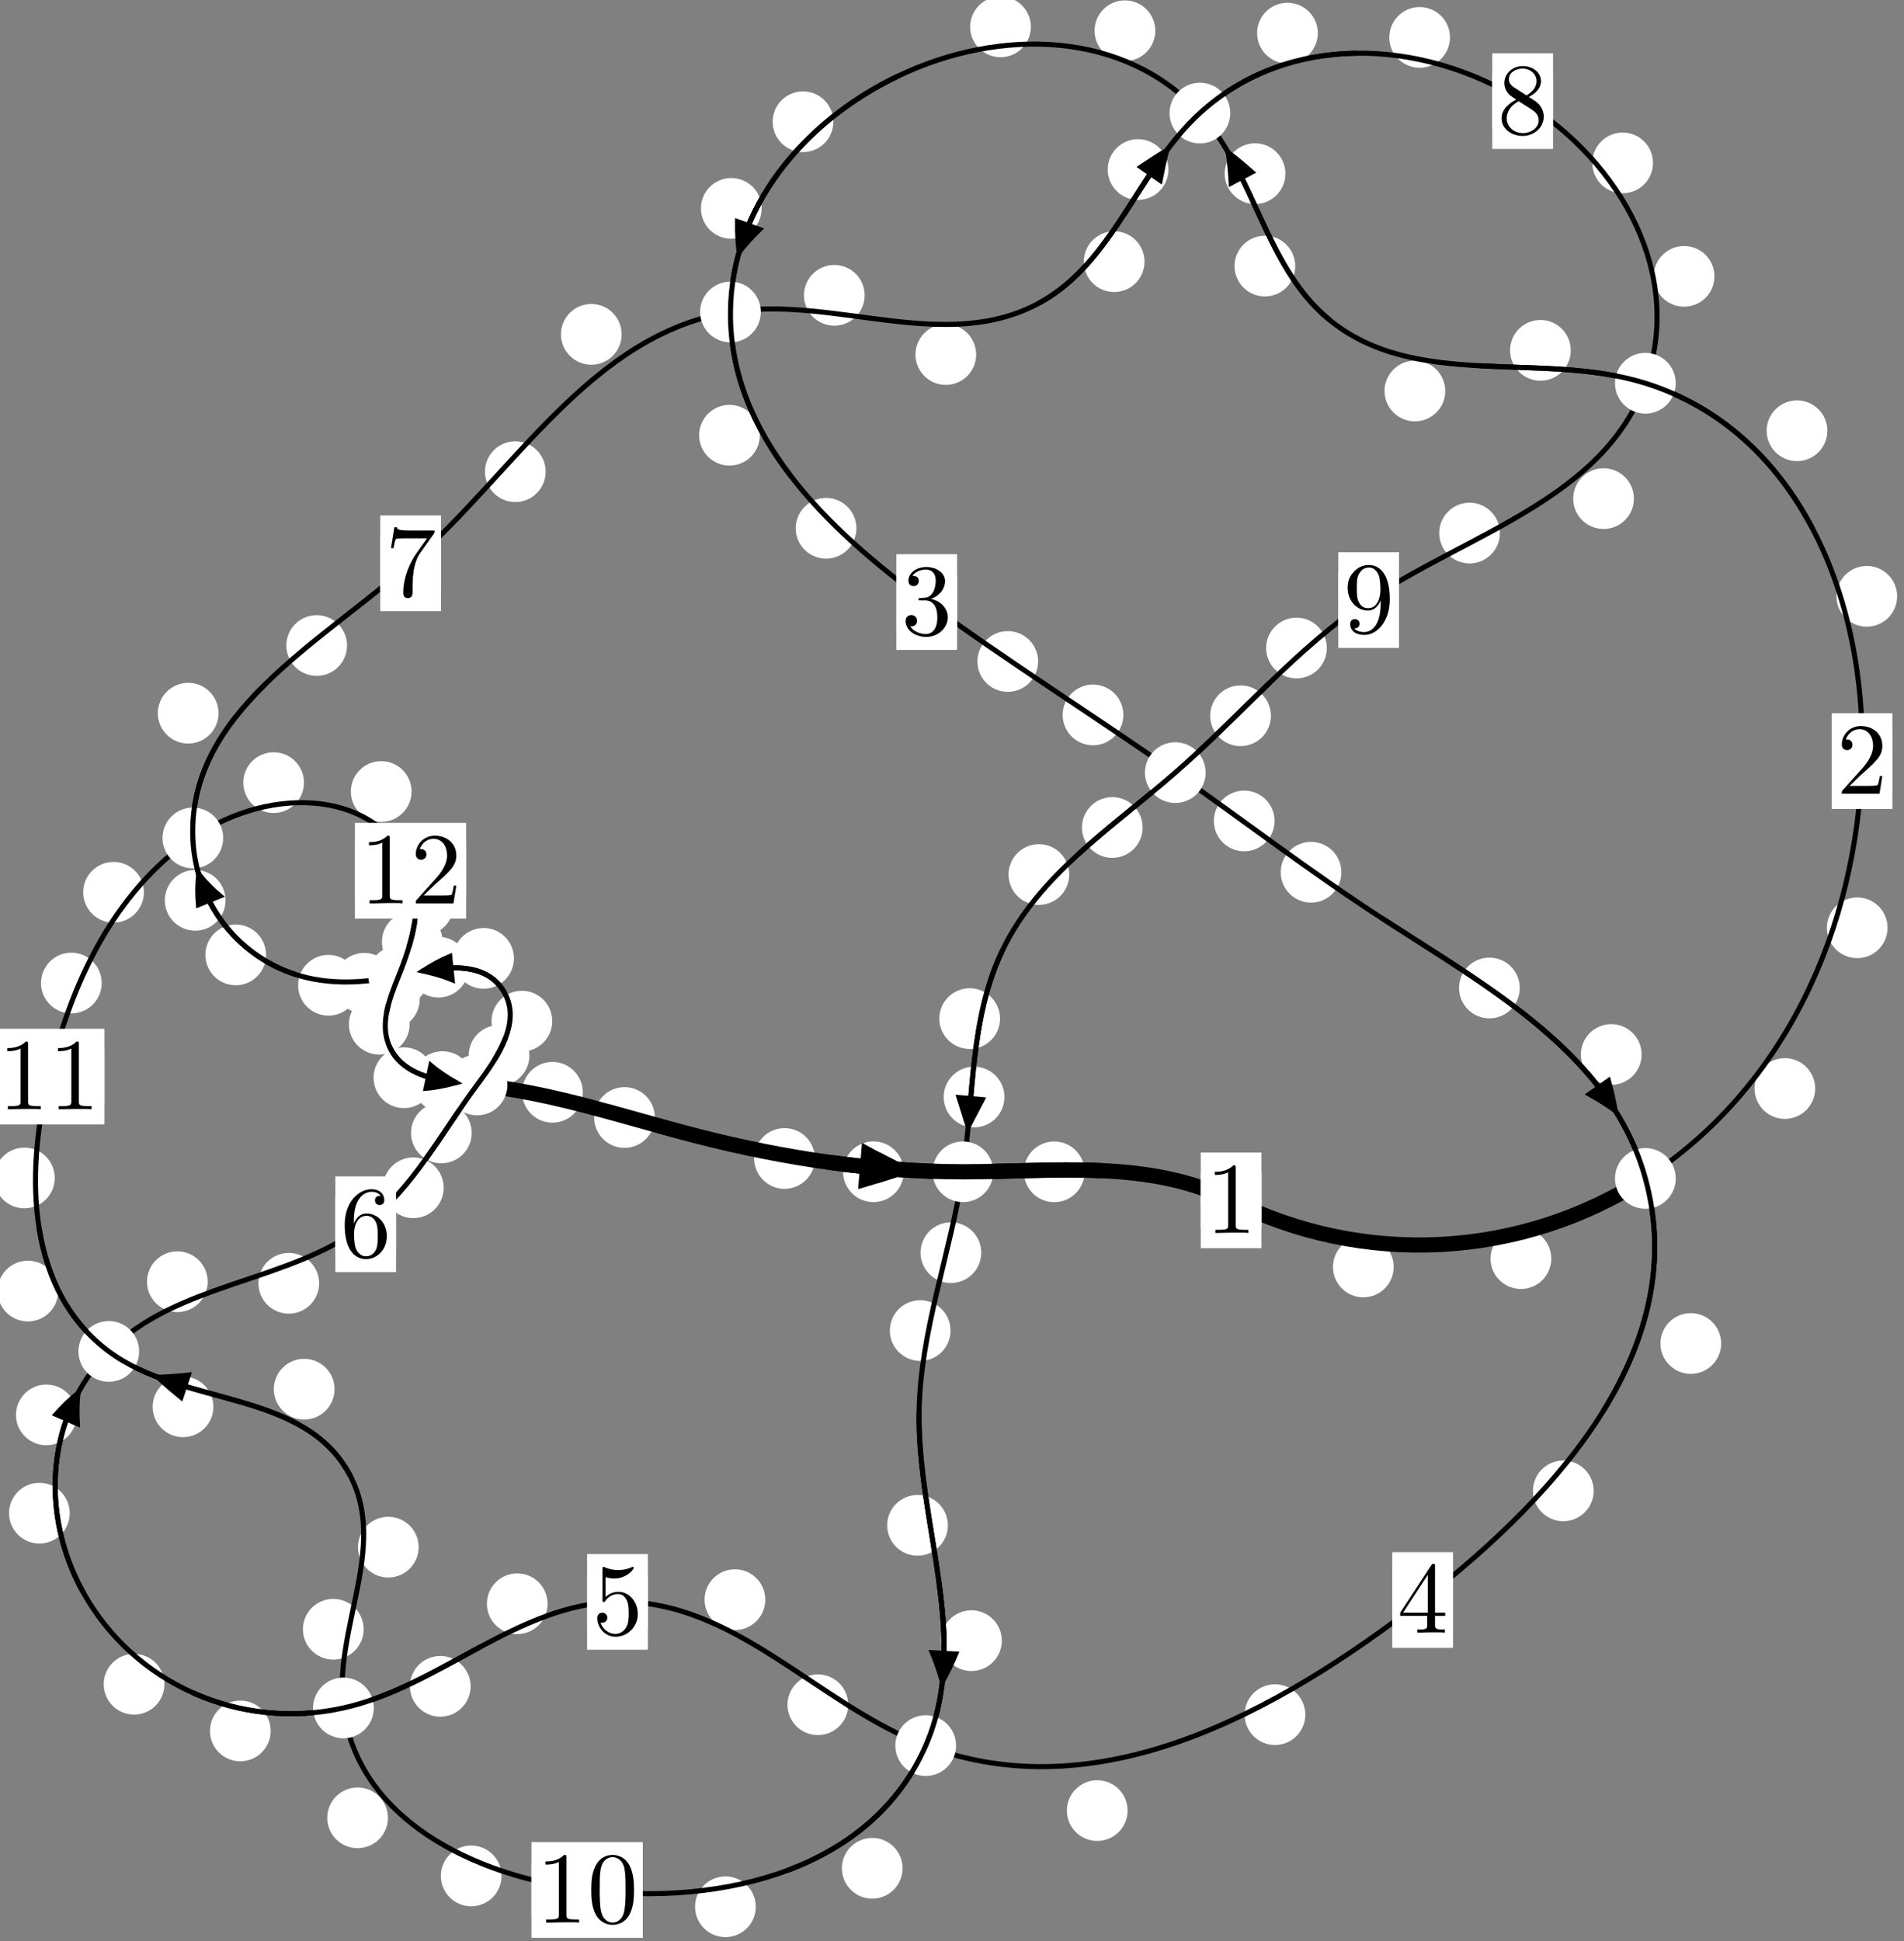 <?xml version="1.0"?>
<!-- Created by MetaPost 1.999 on 2021.07.06:0015 -->
<svg version="1.1" xmlns="http://www.w3.org/2000/svg" xmlns:xlink="http://www.w3.org/1999/xlink" width="187.465" height="191.098" viewBox="0 0 187.465 191.098">
<rect x="0" y="0" width="187.465" height="191.098" fill="#808080" stroke="none"/>
<!-- Original BoundingBox: -162.675873 -74.752701 24.789612 116.344955 -->
  <defs>
    <g transform="scale(0.01,0.01)" id="GLYPHcmr10_48">
      <path style="fill-rule: evenodd;" d="M460 -320C460 -400,455 -480,420 -554C374 -650,292 -666,250 -666C190 -666,117 -640,76 -547C44 -478,39 -400,39 -320C39 -245,43 -155,84 -79C127 2,200 22,249 22C303 22,379 1,423 -94C455 -163,460 -241,460 -320M249 -0C210 -0,151 -25,133 -121C122 -181,122 -273,122 -332C122 -396,122 -462,130 -516C149 -635,224 -644,249 -644C282 -644,348 -626,367 -527C377 -471,377 -395,377 -332C377 -257,377 -189,366 -125C351 -30,294 -0,249 -0"></path>
    </g>
    <g transform="scale(0.01,0.01)" id="GLYPHcmr10_49">
      <path style="fill-rule: evenodd;" d="M294 -640C294 -664,294 -666,271 -666C209 -602,121 -602,89 -602L89 -571C109 -571,168 -571,220 -597L220 -79C220 -43,217 -31,127 -31L95 -31L95 -0L257 -0L130 -3L217 -3L257 -3L297 -3L384 -3L419 -0L419 -31L387 -31C297 -31,294 -42,294 -79"></path>
    </g>
    <g transform="scale(0.01,0.01)" id="GLYPHcmr10_50">
      <path style="fill-rule: evenodd;" d="M127 -77L233 -180C389 -318,449 -372,449 -472C449 -586,359 -666,237 -666C124 -666,50 -574,50 -485C50 -429,100 -429,103 -429C120 -429,155 -441,155 -482C155 -508,137 -534,102 -534C94 -534,92 -534,89 -533C112 -598,166 -635,224 -635C315 -635,358 -554,358 -472C358 -392,308 -313,253 -251L61 -37C50 -26,50 -24,50 -0L421 -0L449 -174L424 -174C419 -144,412 -100,402 -85C395 -77,329 -77,307 -77"></path>
    </g>
    <g transform="scale(0.01,0.01)" id="GLYPHcmr10_51">
      <path style="fill-rule: evenodd;" d="M290 -352C372 -379,430 -449,430 -528C430 -610,342 -666,246 -666C145 -666,69 -606,69 -530C69 -497,91 -478,120 -478C151 -478,171 -500,171 -529C171 -579,124 -579,109 -579C140 -628,206 -641,242 -641C283 -641,338 -619,338 -529C338 -517,336 -459,310 -415C280 -367,246 -364,221 -363C213 -362,189 -360,182 -360C174 -359,167 -358,167 -348C167 -337,174 -337,191 -337L235 -337C317 -337,354 -269,354 -171C354 -35,285 -6,241 -6C198 -6,123 -23,88 -82C123 -77,154 -99,154 -137C154 -173,127 -193,98 -193C74 -193,42 -179,42 -135C42 -44,135 22,244 22C366 22,457 -69,457 -171C457 -253,394 -331,290 -352"></path>
    </g>
    <g transform="scale(0.01,0.01)" id="GLYPHcmr10_52">
      <path style="fill-rule: evenodd;" d="M294 -165L294 -78C294 -42,292 -31,218 -31L197 -31L197 -0L332 -0L238 -3L290 -3L332 -3L374 -3L427 -3L468 -0L468 -31L447 -31C373 -31,371 -42,371 -78L371 -165L471 -165L471 -196L371 -196L371 -651C371 -671,371 -677,355 -677C346 -677,343 -677,335 -665L28 -196L28 -165M300 -196L56 -196L300 -569"></path>
    </g>
    <g transform="scale(0.01,0.01)" id="GLYPHcmr10_53">
      <path style="fill-rule: evenodd;" d="M449 -201C449 -320,367 -420,259 -420C211 -420,168 -404,132 -369L132 -564C152 -558,185 -551,217 -551C340 -551,410 -642,410 -655C410 -661,407 -666,400 -666C399 -666,397 -666,392 -663C372 -654,323 -634,256 -634C216 -634,170 -641,123 -662C115 -665,113 -665,111 -665C101 -665,101 -657,101 -641L101 -345C101 -327,101 -319,115 -319C122 -319,124 -322,128 -328C139 -344,176 -398,257 -398C309 -398,334 -352,342 -334C358 -297,360 -258,360 -208C360 -173,360 -113,336 -71C312 -32,275 -6,229 -6C156 -6,99 -59,82 -118C85 -117,88 -116,99 -116C132 -116,149 -141,149 -165C149 -189,132 -214,99 -214C85 -214,50 -207,50 -161C50 -75,119 22,231 22C347 22,449 -74,449 -201"></path>
    </g>
    <g transform="scale(0.01,0.01)" id="GLYPHcmr10_54">
      <path style="fill-rule: evenodd;" d="M132 -328L132 -352C132 -605,256 -641,307 -641C331 -641,373 -635,395 -601C380 -601,340 -601,340 -556C340 -525,364 -510,386 -510C402 -510,432 -519,432 -558C432 -618,388 -666,305 -666C177 -666,42 -537,42 -316C42 -49,158 22,251 22C362 22,457 -72,457 -204C457 -331,368 -427,257 -427C189 -427,152 -376,132 -328M251 -6C188 -6,158 -66,152 -81C134 -128,134 -208,134 -226C134 -304,166 -404,256 -404C272 -404,318 -404,349 -342C367 -305,367 -254,367 -205C367 -157,367 -107,350 -71C320 -11,274 -6,251 -6"></path>
    </g>
    <g transform="scale(0.01,0.01)" id="GLYPHcmr10_55">
      <path style="fill-rule: evenodd;" d="M476 -609C485 -621,485 -623,485 -644L242 -644C120 -644,118 -657,114 -676L89 -676L56 -470L81 -470C84 -486,93 -549,106 -561C113 -567,191 -567,204 -567L411 -567C400 -551,321 -442,299 -409C209 -274,176 -135,176 -33C176 -23,176 22,222 22C268 22,268 -23,268 -33L268 -84C268 -139,271 -194,279 -248C283 -271,297 -357,341 -419"></path>
    </g>
    <g transform="scale(0.01,0.01)" id="GLYPHcmr10_56">
      <path style="fill-rule: evenodd;" d="M163 -457C117 -487,113 -521,113 -538C113 -599,178 -641,249 -641C322 -641,386 -589,386 -517C386 -460,347 -412,287 -377M309 -362C381 -399,430 -451,430 -517C430 -609,341 -666,250 -666C150 -666,69 -592,69 -499C69 -481,71 -436,113 -389C124 -377,161 -352,186 -335C128 -306,42 -250,42 -151C42 -45,144 22,249 22C362 22,457 -61,457 -168C457 -204,446 -249,408 -291C389 -312,373 -322,309 -362M209 -320L332 -242C360 -223,407 -193,407 -132C407 -58,332 -6,250 -6C164 -6,92 -68,92 -151C92 -209,124 -273,209 -320"></path>
    </g>
    <g transform="scale(0.01,0.01)" id="GLYPHcmr10_57">
      <path style="fill-rule: evenodd;" d="M367 -318L367 -286C367 -52,263 -6,205 -6C188 -6,134 -8,107 -42C151 -42,159 -71,159 -88C159 -119,135 -134,113 -134C97 -134,67 -125,67 -86C67 -19,121 22,206 22C335 22,457 -114,457 -329C457 -598,342 -666,253 -666C198 -666,149 -648,106 -603C65 -558,42 -516,42 -441C42 -316,130 -218,242 -218C303 -218,344 -260,367 -318M243 -241C227 -241,181 -241,150 -304C132 -341,132 -391,132 -440C132 -494,132 -541,153 -578C180 -628,218 -641,253 -641C299 -641,332 -607,349 -562C361 -530,365 -467,365 -421C365 -338,331 -241,243 -241"></path>
    </g>
  </defs>
  <path d="M137.22 124.716C137.22 123.923,136.905 123.163,136.345 122.602C135.784 122.042,135.024 121.727,134.231 121.727C133.439 121.727,132.679 122.042,132.118 122.602C131.558 123.163,131.243 123.923,131.243 124.716C131.243 125.508,131.558 126.268,132.118 126.829C132.679 127.389,133.439 127.704,134.231 127.704C135.024 127.704,135.784 127.389,136.345 126.829C136.905 126.268,137.22 125.508,137.22 124.716Z" style="fill: rgb(100%,100%,100%);stroke: none;"></path>
  <path d="M124.203 118.157C124.203 117.365,123.888 116.605,123.327 116.044C122.767 115.484,122.007 115.169,121.214 115.169C120.421 115.169,119.661 115.484,119.101 116.044C118.54 116.605,118.225 117.365,118.225 118.157C118.225 118.95,118.54 119.71,119.101 120.271C119.661 120.831,120.421 121.146,121.214 121.146C122.007 121.146,122.767 120.831,123.327 120.271C123.888 119.71,124.203 118.95,124.203 118.157Z" style="fill: rgb(100%,100%,100%);stroke: none;"></path>
  <path d="M178.724 107.15C178.724 106.357,178.409 105.597,177.849 105.036C177.288 104.476,176.528 104.161,175.736 104.161C174.943 104.161,174.183 104.476,173.622 105.036C173.062 105.597,172.747 106.357,172.747 107.15C172.747 107.943,173.062 108.703,173.622 109.263C174.183 109.824,174.943 110.139,175.736 110.139C176.528 110.139,177.288 109.824,177.849 109.263C178.409 108.703,178.724 107.943,178.724 107.15Z" style="fill: rgb(100%,100%,100%);stroke: none;"></path>
  <path d="M152.736 123.895C152.736 123.102,152.421 122.342,151.861 121.781C151.3 121.221,150.54 120.906,149.747 120.906C148.955 120.906,148.194 121.221,147.634 121.781C147.073 122.342,146.758 123.102,146.758 123.895C146.758 124.687,147.073 125.448,147.634 126.008C148.194 126.569,148.955 126.884,149.747 126.884C150.54 126.884,151.3 126.569,151.861 126.008C152.421 125.448,152.736 124.687,152.736 123.895Z" style="fill: rgb(100%,100%,100%);stroke: none;"></path>
  <path d="M186.79 58.699C186.79 57.906,186.475 57.146,185.914 56.585C185.354 56.025,184.594 55.71,183.801 55.71C183.008 55.71,182.248 56.025,181.688 56.585C181.127 57.146,180.812 57.906,180.812 58.699C180.812 59.491,181.127 60.252,181.688 60.812C182.248 61.372,183.008 61.687,183.801 61.687C184.594 61.687,185.354 61.372,185.914 60.812C186.475 60.252,186.79 59.491,186.79 58.699Z" style="fill: rgb(100%,100%,100%);stroke: none;"></path>
  <path d="M185.848 91.328C185.848 90.535,185.533 89.775,184.973 89.215C184.412 88.654,183.652 88.339,182.859 88.339C182.067 88.339,181.307 88.654,180.746 89.215C180.186 89.775,179.871 90.535,179.871 91.328C179.871 92.121,180.186 92.881,180.746 93.441C181.307 94.002,182.067 94.317,182.859 94.317C183.652 94.317,184.412 94.002,184.973 93.441C185.533 92.881,185.848 92.121,185.848 91.328Z" style="fill: rgb(100%,100%,100%);stroke: none;"></path>
  <path d="M154.655 34.487C154.655 33.694,154.34 32.934,153.78 32.374C153.219 31.813,152.459 31.498,151.666 31.498C150.874 31.498,150.114 31.813,149.553 32.374C148.993 32.934,148.678 33.694,148.678 34.487C148.678 35.28,148.993 36.04,149.553 36.6C150.114 37.161,150.874 37.476,151.666 37.476C152.459 37.476,153.219 37.161,153.78 36.6C154.34 36.04,154.655 35.28,154.655 34.487Z" style="fill: rgb(100%,100%,100%);stroke: none;"></path>
  <path d="M179.92 42.402C179.92 41.609,179.605 40.849,179.044 40.289C178.484 39.728,177.724 39.413,176.931 39.413C176.138 39.413,175.378 39.728,174.818 40.289C174.257 40.849,173.942 41.609,173.942 42.402C173.942 43.195,174.257 43.955,174.818 44.515C175.378 45.076,176.138 45.391,176.931 45.391C177.724 45.391,178.484 45.076,179.044 44.515C179.605 43.955,179.92 43.195,179.92 42.402Z" style="fill: rgb(100%,100%,100%);stroke: none;"></path>
  <path d="M127.526 26.193C127.526 25.4,127.211 24.64,126.651 24.079C126.09 23.519,125.33 23.204,124.537 23.204C123.745 23.204,122.984 23.519,122.424 24.079C121.863 24.64,121.548 25.4,121.548 26.193C121.548 26.985,121.863 27.745,122.424 28.306C122.984 28.866,123.745 29.181,124.537 29.181C125.33 29.181,126.09 28.866,126.651 28.306C127.211 27.745,127.526 26.985,127.526 26.193Z" style="fill: rgb(100%,100%,100%);stroke: none;"></path>
  <path d="M142.297 38.488C142.297 37.695,141.982 36.935,141.421 36.375C140.861 35.814,140.1 35.499,139.308 35.499C138.515 35.499,137.755 35.814,137.194 36.375C136.634 36.935,136.319 37.695,136.319 38.488C136.319 39.281,136.634 40.041,137.194 40.601C137.755 41.162,138.515 41.477,139.308 41.477C140.1 41.477,140.861 41.162,141.421 40.601C141.982 40.041,142.297 39.281,142.297 38.488Z" style="fill: rgb(100%,100%,100%);stroke: none;"></path>
  <path d="M113.749 3.024C113.749 2.232,113.434 1.471,112.873 0.911C112.313 0.351,111.553 0.036,110.76 0.036C109.967 0.036,109.207 0.351,108.647 0.911C108.086 1.471,107.771 2.232,107.771 3.024C107.771 3.817,108.086 4.577,108.647 5.138C109.207 5.698,109.967 6.013,110.76 6.013C111.553 6.013,112.313 5.698,112.873 5.138C113.434 4.577,113.749 3.817,113.749 3.024Z" style="fill: rgb(100%,100%,100%);stroke: none;"></path>
  <path d="M126.559 17.095C126.559 16.302,126.244 15.542,125.683 14.982C125.123 14.421,124.363 14.106,123.57 14.106C122.777 14.106,122.017 14.421,121.457 14.982C120.896 15.542,120.581 16.302,120.581 17.095C120.581 17.888,120.896 18.648,121.457 19.208C122.017 19.769,122.777 20.084,123.57 20.084C124.363 20.084,125.123 19.769,125.683 19.208C126.244 18.648,126.559 17.888,126.559 17.095Z" style="fill: rgb(100%,100%,100%);stroke: none;"></path>
  <path d="M82.052 11.984C82.052 11.191,81.737 10.431,81.177 9.871C80.616 9.31,79.856 8.995,79.064 8.995C78.271 8.995,77.511 9.31,76.95 9.871C76.39 10.431,76.075 11.191,76.075 11.984C76.075 12.777,76.39 13.537,76.95 14.097C77.511 14.658,78.271 14.973,79.064 14.973C79.856 14.973,80.616 14.658,81.177 14.097C81.737 13.537,82.052 12.777,82.052 11.984Z" style="fill: rgb(100%,100%,100%);stroke: none;"></path>
  <path d="M101.498 2.644C101.498 1.851,101.183 1.091,100.623 0.53C100.062 -0.03,99.302 -0.345,98.509 -0.345C97.717 -0.345,96.956 -0.03,96.396 0.53C95.835 1.091,95.52 1.851,95.52 2.644C95.52 3.436,95.835 4.197,96.396 4.757C96.956 5.318,97.717 5.633,98.509 5.633C99.302 5.633,100.062 5.318,100.623 4.757C101.183 4.197,101.498 3.436,101.498 2.644Z" style="fill: rgb(100%,100%,100%);stroke: none;"></path>
  <path d="M74.812 42.842C74.812 42.049,74.498 41.289,73.937 40.729C73.377 40.168,72.616 39.853,71.824 39.853C71.031 39.853,70.271 40.168,69.71 40.729C69.15 41.289,68.835 42.049,68.835 42.842C68.835 43.635,69.15 44.395,69.71 44.955C70.271 45.516,71.031 45.831,71.824 45.831C72.616 45.831,73.377 45.516,73.937 44.955C74.498 44.395,74.812 43.635,74.812 42.842Z" style="fill: rgb(100%,100%,100%);stroke: none;"></path>
  <path d="M74.99 20.512C74.99 19.719,74.675 18.959,74.115 18.399C73.555 17.838,72.794 17.523,72.002 17.523C71.209 17.523,70.449 17.838,69.888 18.399C69.328 18.959,69.013 19.719,69.013 20.512C69.013 21.305,69.328 22.065,69.888 22.625C70.449 23.186,71.209 23.501,72.002 23.501C72.794 23.501,73.555 23.186,74.115 22.625C74.675 22.065,74.99 21.305,74.99 20.512Z" style="fill: rgb(100%,100%,100%);stroke: none;"></path>
  <path d="M102.212 65.112C102.212 64.32,101.897 63.559,101.336 62.999C100.776 62.439,100.016 62.124,99.223 62.124C98.43 62.124,97.67 62.439,97.11 62.999C96.549 63.559,96.234 64.32,96.234 65.112C96.234 65.905,96.549 66.665,97.11 67.226C97.67 67.786,98.43 68.101,99.223 68.101C100.016 68.101,100.776 67.786,101.336 67.226C101.897 66.665,102.212 65.905,102.212 65.112Z" style="fill: rgb(100%,100%,100%);stroke: none;"></path>
  <path d="M84.321 52.003C84.321 51.21,84.006 50.45,83.445 49.889C82.885 49.329,82.125 49.014,81.332 49.014C80.539 49.014,79.779 49.329,79.219 49.889C78.658 50.45,78.343 51.21,78.343 52.003C78.343 52.796,78.658 53.556,79.219 54.116C79.779 54.677,80.539 54.992,81.332 54.992C82.125 54.992,82.885 54.677,83.445 54.116C84.006 53.556,84.321 52.796,84.321 52.003Z" style="fill: rgb(100%,100%,100%);stroke: none;"></path>
  <path d="M125.491 80.811C125.491 80.019,125.176 79.259,124.616 78.698C124.055 78.138,123.295 77.823,122.502 77.823C121.71 77.823,120.95 78.138,120.389 78.698C119.829 79.259,119.514 80.019,119.514 80.811C119.514 81.604,119.829 82.364,120.389 82.925C120.95 83.485,121.71 83.8,122.502 83.8C123.295 83.8,124.055 83.485,124.616 82.925C125.176 82.364,125.491 81.604,125.491 80.811Z" style="fill: rgb(100%,100%,100%);stroke: none;"></path>
  <path d="M110.604 70.374C110.604 69.581,110.289 68.821,109.729 68.26C109.168 67.7,108.408 67.385,107.615 67.385C106.823 67.385,106.063 67.7,105.502 68.26C104.942 68.821,104.627 69.581,104.627 70.374C104.627 71.166,104.942 71.926,105.502 72.487C106.063 73.047,106.823 73.362,107.615 73.362C108.408 73.362,109.168 73.047,109.729 72.487C110.289 71.926,110.604 71.166,110.604 70.374Z" style="fill: rgb(100%,100%,100%);stroke: none;"></path>
  <path d="M149.633 97.253C149.633 96.461,149.318 95.7,148.758 95.14C148.197 94.579,147.437 94.265,146.645 94.265C145.852 94.265,145.092 94.579,144.531 95.14C143.971 95.7,143.656 96.461,143.656 97.253C143.656 98.046,143.971 98.806,144.531 99.367C145.092 99.927,145.852 100.242,146.645 100.242C147.437 100.242,148.197 99.927,148.758 99.367C149.318 98.806,149.633 98.046,149.633 97.253Z" style="fill: rgb(100%,100%,100%);stroke: none;"></path>
  <path d="M132.071 85.862C132.071 85.069,131.756 84.309,131.196 83.749C130.635 83.188,129.875 82.873,129.083 82.873C128.29 82.873,127.53 83.188,126.969 83.749C126.409 84.309,126.094 85.069,126.094 85.862C126.094 86.655,126.409 87.415,126.969 87.975C127.53 88.536,128.29 88.851,129.083 88.851C129.875 88.851,130.635 88.536,131.196 87.975C131.756 87.415,132.071 86.655,132.071 85.862Z" style="fill: rgb(100%,100%,100%);stroke: none;"></path>
  <path d="M169.462 132.249C169.462 131.457,169.147 130.697,168.587 130.136C168.026 129.576,167.266 129.261,166.473 129.261C165.681 129.261,164.921 129.576,164.36 130.136C163.8 130.697,163.485 131.457,163.485 132.249C163.485 133.042,163.8 133.802,164.36 134.363C164.921 134.923,165.681 135.238,166.473 135.238C167.266 135.238,168.026 134.923,168.587 134.363C169.147 133.802,169.462 133.042,169.462 132.249Z" style="fill: rgb(100%,100%,100%);stroke: none;"></path>
  <path d="M161.63 103.801C161.63 103.008,161.315 102.248,160.755 101.688C160.194 101.127,159.434 100.812,158.642 100.812C157.849 100.812,157.089 101.127,156.528 101.688C155.968 102.248,155.653 103.008,155.653 103.801C155.653 104.594,155.968 105.354,156.528 105.914C157.089 106.475,157.849 106.79,158.642 106.79C159.434 106.79,160.194 106.475,160.755 105.914C161.315 105.354,161.63 104.594,161.63 103.801Z" style="fill: rgb(100%,100%,100%);stroke: none;"></path>
  <path d="M128.521 168.782C128.521 167.99,128.206 167.229,127.646 166.669C127.085 166.108,126.325 165.794,125.532 165.794C124.74 165.794,123.98 166.108,123.419 166.669C122.859 167.229,122.544 167.99,122.544 168.782C122.544 169.575,122.859 170.335,123.419 170.896C123.98 171.456,124.74 171.771,125.532 171.771C126.325 171.771,127.085 171.456,127.646 170.896C128.206 170.335,128.521 169.575,128.521 168.782Z" style="fill: rgb(100%,100%,100%);stroke: none;"></path>
  <path d="M156.909 146.754C156.909 145.962,156.594 145.202,156.033 144.641C155.473 144.081,154.713 143.766,153.92 143.766C153.127 143.766,152.367 144.081,151.807 144.641C151.246 145.202,150.931 145.962,150.931 146.754C150.931 147.547,151.246 148.307,151.807 148.868C152.367 149.428,153.127 149.743,153.92 149.743C154.713 149.743,155.473 149.428,156.033 148.868C156.594 148.307,156.909 147.547,156.909 146.754Z" style="fill: rgb(100%,100%,100%);stroke: none;"></path>
  <path d="M83.513 167.808C83.513 167.016,83.198 166.256,82.637 165.695C82.077 165.135,81.316 164.82,80.524 164.82C79.731 164.82,78.971 165.135,78.41 165.695C77.85 166.256,77.535 167.016,77.535 167.808C77.535 168.601,77.85 169.361,78.41 169.922C78.971 170.482,79.731 170.797,80.524 170.797C81.316 170.797,82.077 170.482,82.637 169.922C83.198 169.361,83.513 168.601,83.513 167.808Z" style="fill: rgb(100%,100%,100%);stroke: none;"></path>
  <path d="M111.02 178.227C111.02 177.434,110.706 176.674,110.145 176.113C109.585 175.553,108.824 175.238,108.032 175.238C107.239 175.238,106.479 175.553,105.918 176.113C105.358 176.674,105.043 177.434,105.043 178.227C105.043 179.019,105.358 179.779,105.918 180.34C106.479 180.9,107.239 181.215,108.032 181.215C108.824 181.215,109.585 180.9,110.145 180.34C110.706 179.779,111.02 179.019,111.02 178.227Z" style="fill: rgb(100%,100%,100%);stroke: none;"></path>
  <path d="M53.916 157.867C53.916 157.075,53.601 156.314,53.04 155.754C52.48 155.193,51.72 154.878,50.927 154.878C50.134 154.878,49.374 155.193,48.814 155.754C48.253 156.314,47.938 157.075,47.938 157.867C47.938 158.66,48.253 159.42,48.814 159.981C49.374 160.541,50.134 160.856,50.927 160.856C51.72 160.856,52.48 160.541,53.04 159.981C53.601 159.42,53.916 158.66,53.916 157.867Z" style="fill: rgb(100%,100%,100%);stroke: none;"></path>
  <path d="M75.349 157.464C75.349 156.671,75.034 155.911,74.474 155.351C73.913 154.79,73.153 154.475,72.361 154.475C71.568 154.475,70.808 154.79,70.247 155.351C69.687 155.911,69.372 156.671,69.372 157.464C69.372 158.257,69.687 159.017,70.247 159.577C70.808 160.138,71.568 160.453,72.361 160.453C73.153 160.453,73.913 160.138,74.474 159.577C75.034 159.017,75.349 158.257,75.349 157.464Z" style="fill: rgb(100%,100%,100%);stroke: none;"></path>
  <path d="M26.651 170.387C26.651 169.595,26.336 168.834,25.776 168.274C25.215 167.714,24.455 167.399,23.662 167.399C22.87 167.399,22.109 167.714,21.549 168.274C20.988 168.834,20.673 169.595,20.673 170.387C20.673 171.18,20.988 171.94,21.549 172.501C22.109 173.061,22.87 173.376,23.662 173.376C24.455 173.376,25.215 173.061,25.776 172.501C26.336 171.94,26.651 171.18,26.651 170.387Z" style="fill: rgb(100%,100%,100%);stroke: none;"></path>
  <path d="M46.339 165.996C46.339 165.203,46.024 164.443,45.463 163.882C44.903 163.322,44.143 163.007,43.35 163.007C42.557 163.007,41.797 163.322,41.237 163.882C40.676 164.443,40.361 165.203,40.361 165.996C40.361 166.788,40.676 167.549,41.237 168.109C41.797 168.67,42.557 168.984,43.35 168.984C44.143 168.984,44.903 168.67,45.463 168.109C46.024 167.549,46.339 166.788,46.339 165.996Z" style="fill: rgb(100%,100%,100%);stroke: none;"></path>
  <path d="M6.865 148.951C6.865 148.158,6.55 147.398,5.99 146.837C5.43 146.277,4.669 145.962,3.877 145.962C3.084 145.962,2.324 146.277,1.763 146.837C1.203 147.398,0.888 148.158,0.888 148.951C0.888 149.743,1.203 150.504,1.763 151.064C2.324 151.625,3.084 151.939,3.877 151.939C4.669 151.939,5.43 151.625,5.99 151.064C6.55 150.504,6.865 149.743,6.865 148.951Z" style="fill: rgb(100%,100%,100%);stroke: none;"></path>
  <path d="M16.188 165.79C16.188 164.997,15.873 164.237,15.313 163.676C14.752 163.116,13.992 162.801,13.199 162.801C12.407 162.801,11.646 163.116,11.086 163.676C10.526 164.237,10.211 164.997,10.211 165.79C10.211 166.582,10.526 167.342,11.086 167.903C11.646 168.463,12.407 168.778,13.199 168.778C13.992 168.778,14.752 168.463,15.313 167.903C15.873 167.342,16.188 166.582,16.188 165.79Z" style="fill: rgb(100%,100%,100%);stroke: none;"></path>
  <path d="M20.45 126.167C20.45 125.374,20.135 124.614,19.575 124.054C19.014 123.493,18.254 123.178,17.462 123.178C16.669 123.178,15.909 123.493,15.348 124.054C14.788 124.614,14.473 125.374,14.473 126.167C14.473 126.96,14.788 127.72,15.348 128.281C15.909 128.841,16.669 129.156,17.462 129.156C18.254 129.156,19.014 128.841,19.575 128.281C20.135 127.72,20.45 126.96,20.45 126.167Z" style="fill: rgb(100%,100%,100%);stroke: none;"></path>
  <path d="M7.551 139.278C7.551 138.485,7.236 137.725,6.675 137.164C6.115 136.604,5.355 136.289,4.562 136.289C3.769 136.289,3.009 136.604,2.449 137.164C1.888 137.725,1.573 138.485,1.573 139.278C1.573 140.07,1.888 140.831,2.449 141.391C3.009 141.952,3.769 142.267,4.562 142.267C5.355 142.267,6.115 141.952,6.675 141.391C7.236 140.831,7.551 140.07,7.551 139.278Z" style="fill: rgb(100%,100%,100%);stroke: none;"></path>
  <path d="M43.685 116.919C43.685 116.127,43.37 115.367,42.809 114.806C42.249 114.246,41.489 113.931,40.696 113.931C39.903 113.931,39.143 114.246,38.583 114.806C38.022 115.367,37.707 116.127,37.707 116.919C37.707 117.712,38.022 118.472,38.583 119.033C39.143 119.593,39.903 119.908,40.696 119.908C41.489 119.908,42.249 119.593,42.809 119.033C43.37 118.472,43.685 117.712,43.685 116.919Z" style="fill: rgb(100%,100%,100%);stroke: none;"></path>
  <path d="M31.423 126.323C31.423 125.53,31.108 124.77,30.547 124.21C29.987 123.649,29.227 123.334,28.434 123.334C27.641 123.334,26.881 123.649,26.321 124.21C25.76 124.77,25.445 125.53,25.445 126.323C25.445 127.116,25.76 127.876,26.321 128.436C26.881 128.997,27.641 129.312,28.434 129.312C29.227 129.312,29.987 128.997,30.547 128.436C31.108 127.876,31.423 127.116,31.423 126.323Z" style="fill: rgb(100%,100%,100%);stroke: none;"></path>
  <path d="M52.123 103.895C52.123 103.103,51.808 102.342,51.248 101.782C50.687 101.222,49.927 100.907,49.134 100.907C48.342 100.907,47.581 101.222,47.021 101.782C46.461 102.342,46.146 103.103,46.146 103.895C46.146 104.688,46.461 105.448,47.021 106.009C47.581 106.569,48.342 106.884,49.134 106.884C49.927 106.884,50.687 106.569,51.248 106.009C51.808 105.448,52.123 104.688,52.123 103.895Z" style="fill: rgb(100%,100%,100%);stroke: none;"></path>
  <path d="M46.445 111.521C46.445 110.728,46.13 109.968,45.569 109.408C45.009 108.847,44.249 108.532,43.456 108.532C42.663 108.532,41.903 108.847,41.343 109.408C40.782 109.968,40.467 110.728,40.467 111.521C40.467 112.314,40.782 113.074,41.343 113.634C41.903 114.195,42.663 114.51,43.456 114.51C44.249 114.51,45.009 114.195,45.569 113.634C46.13 113.074,46.445 112.314,46.445 111.521Z" style="fill: rgb(100%,100%,100%);stroke: none;"></path>
  <path d="M50.603 94.337C50.603 93.545,50.288 92.785,49.727 92.224C49.167 91.664,48.407 91.349,47.614 91.349C46.821 91.349,46.061 91.664,45.501 92.224C44.94 92.785,44.625 93.545,44.625 94.337C44.625 95.13,44.94 95.89,45.501 96.451C46.061 97.011,46.821 97.326,47.614 97.326C48.407 97.326,49.167 97.011,49.727 96.451C50.288 95.89,50.603 95.13,50.603 94.337Z" style="fill: rgb(100%,100%,100%);stroke: none;"></path>
  <path d="M54.374 100.517C54.374 99.724,54.059 98.964,53.498 98.403C52.938 97.843,52.178 97.528,51.385 97.528C50.592 97.528,49.832 97.843,49.272 98.403C48.711 98.964,48.396 99.724,48.396 100.517C48.396 101.309,48.711 102.07,49.272 102.63C49.832 103.19,50.592 103.505,51.385 103.505C52.178 103.505,52.938 103.19,53.498 102.63C54.059 102.07,54.374 101.309,54.374 100.517Z" style="fill: rgb(100%,100%,100%);stroke: none;"></path>
  <path d="M38.858 96.79C38.858 95.997,38.544 95.237,37.983 94.676C37.423 94.116,36.662 93.801,35.87 93.801C35.077 93.801,34.317 94.116,33.756 94.676C33.196 95.237,32.881 95.997,32.881 96.79C32.881 97.582,33.196 98.342,33.756 98.903C34.317 99.463,35.077 99.778,35.87 99.778C36.662 99.778,37.423 99.463,37.983 98.903C38.544 98.342,38.858 97.582,38.858 96.79Z" style="fill: rgb(100%,100%,100%);stroke: none;"></path>
  <path d="M46.153 95.203C46.153 94.41,45.838 93.65,45.278 93.09C44.717 92.529,43.957 92.214,43.164 92.214C42.372 92.214,41.611 92.529,41.051 93.09C40.49 93.65,40.175 94.41,40.175 95.203C40.175 95.996,40.49 96.756,41.051 97.316C41.611 97.877,42.372 98.192,43.164 98.192C43.957 98.192,44.717 97.877,45.278 97.316C45.838 96.756,46.153 95.996,46.153 95.203Z" style="fill: rgb(100%,100%,100%);stroke: none;"></path>
  <path d="M26.199 93.996C26.199 93.204,25.884 92.444,25.323 91.883C24.763 91.323,24.003 91.008,23.21 91.008C22.417 91.008,21.657 91.323,21.096 91.883C20.536 92.444,20.221 93.204,20.221 93.996C20.221 94.789,20.536 95.549,21.096 96.11C21.657 96.67,22.417 96.985,23.21 96.985C24.003 96.985,24.763 96.67,25.323 96.11C25.884 95.549,26.199 94.789,26.199 93.996Z" style="fill: rgb(100%,100%,100%);stroke: none;"></path>
  <path d="M35.327 96.986C35.327 96.193,35.012 95.433,34.452 94.872C33.891 94.312,33.131 93.997,32.339 93.997C31.546 93.997,30.786 94.312,30.225 94.872C29.665 95.433,29.35 96.193,29.35 96.986C29.35 97.778,29.665 98.539,30.225 99.099C30.786 99.66,31.546 99.975,32.339 99.975C33.131 99.975,33.891 99.66,34.452 99.099C35.012 98.539,35.327 97.778,35.327 96.986Z" style="fill: rgb(100%,100%,100%);stroke: none;"></path>
  <path d="M21.516 70.203C21.516 69.411,21.201 68.65,20.64 68.09C20.08 67.529,19.32 67.215,18.527 67.215C17.734 67.215,16.974 67.529,16.414 68.09C15.853 68.65,15.538 69.411,15.538 70.203C15.538 70.996,15.853 71.756,16.414 72.317C16.974 72.877,17.734 73.192,18.527 73.192C19.32 73.192,20.08 72.877,20.64 72.317C21.201 71.756,21.516 70.996,21.516 70.203Z" style="fill: rgb(100%,100%,100%);stroke: none;"></path>
  <path d="M22.206 88.626C22.206 87.833,21.891 87.073,21.331 86.512C20.77 85.952,20.01 85.637,19.217 85.637C18.425 85.637,17.664 85.952,17.104 86.512C16.543 87.073,16.228 87.833,16.228 88.626C16.228 89.418,16.543 90.178,17.104 90.739C17.664 91.299,18.425 91.614,19.217 91.614C20.01 91.614,20.77 91.299,21.331 90.739C21.891 90.178,22.206 89.418,22.206 88.626Z" style="fill: rgb(100%,100%,100%);stroke: none;"></path>
  <path d="M53.725 46.43C53.725 45.637,53.41 44.877,52.85 44.317C52.289 43.756,51.529 43.441,50.737 43.441C49.944 43.441,49.184 43.756,48.623 44.317C48.063 44.877,47.748 45.637,47.748 46.43C47.748 47.223,48.063 47.983,48.623 48.543C49.184 49.104,49.944 49.419,50.737 49.419C51.529 49.419,52.289 49.104,52.85 48.543C53.41 47.983,53.725 47.223,53.725 46.43Z" style="fill: rgb(100%,100%,100%);stroke: none;"></path>
  <path d="M34.169 63.544C34.169 62.751,33.854 61.991,33.294 61.43C32.733 60.87,31.973 60.555,31.18 60.555C30.388 60.555,29.627 60.87,29.067 61.43C28.507 61.991,28.192 62.751,28.192 63.544C28.192 64.336,28.507 65.096,29.067 65.657C29.627 66.217,30.388 66.532,31.18 66.532C31.973 66.532,32.733 66.217,33.294 65.657C33.854 65.096,34.169 64.336,34.169 63.544Z" style="fill: rgb(100%,100%,100%);stroke: none;"></path>
  <path d="M85.133 29.071C85.133 28.278,84.818 27.518,84.258 26.958C83.697 26.397,82.937 26.082,82.145 26.082C81.352 26.082,80.592 26.397,80.031 26.958C79.471 27.518,79.156 28.278,79.156 29.071C79.156 29.864,79.471 30.624,80.031 31.184C80.592 31.745,81.352 32.06,82.145 32.06C82.937 32.06,83.697 31.745,84.258 31.184C84.818 30.624,85.133 29.864,85.133 29.071Z" style="fill: rgb(100%,100%,100%);stroke: none;"></path>
  <path d="M61.207 32.913C61.207 32.12,60.892 31.36,60.332 30.8C59.771 30.239,59.011 29.924,58.219 29.924C57.426 29.924,56.666 30.239,56.105 30.8C55.545 31.36,55.23 32.12,55.23 32.913C55.23 33.706,55.545 34.466,56.105 35.026C56.666 35.587,57.426 35.902,58.219 35.902C59.011 35.902,59.771 35.587,60.332 35.026C60.892 34.466,61.207 33.706,61.207 32.913Z" style="fill: rgb(100%,100%,100%);stroke: none;"></path>
  <path d="M112.688 25.756C112.688 24.963,112.374 24.203,111.813 23.643C111.253 23.082,110.492 22.767,109.7 22.767C108.907 22.767,108.147 23.082,107.586 23.643C107.026 24.203,106.711 24.963,106.711 25.756C106.711 26.549,107.026 27.309,107.586 27.869C108.147 28.43,108.907 28.745,109.7 28.745C110.492 28.745,111.253 28.43,111.813 27.869C112.374 27.309,112.688 26.549,112.688 25.756Z" style="fill: rgb(100%,100%,100%);stroke: none;"></path>
  <path d="M96.111 34.902C96.111 34.109,95.796 33.349,95.236 32.788C94.675 32.228,93.915 31.913,93.122 31.913C92.33 31.913,91.57 32.228,91.009 32.788C90.449 33.349,90.134 34.109,90.134 34.902C90.134 35.694,90.449 36.454,91.009 37.015C91.57 37.575,92.33 37.89,93.122 37.89C93.915 37.89,94.675 37.575,95.236 37.015C95.796 36.454,96.111 35.694,96.111 34.902Z" style="fill: rgb(100%,100%,100%);stroke: none;"></path>
  <path d="M129.749 3.26C129.749 2.468,129.434 1.707,128.874 1.147C128.313 0.586,127.553 0.272,126.76 0.272C125.968 0.272,125.208 0.586,124.647 1.147C124.087 1.707,123.772 2.468,123.772 3.26C123.772 4.053,124.087 4.813,124.647 5.374C125.208 5.934,125.968 6.249,126.76 6.249C127.553 6.249,128.313 5.934,128.874 5.374C129.434 4.813,129.749 4.053,129.749 3.26Z" style="fill: rgb(100%,100%,100%);stroke: none;"></path>
  <path d="M115.041 16.688C115.041 15.896,114.727 15.136,114.166 14.575C113.606 14.015,112.845 13.7,112.053 13.7C111.26 13.7,110.5 14.015,109.939 14.575C109.379 15.136,109.064 15.896,109.064 16.688C109.064 17.481,109.379 18.241,109.939 18.802C110.5 19.362,111.26 19.677,112.053 19.677C112.845 19.677,113.606 19.362,114.166 18.802C114.727 18.241,115.041 17.481,115.041 16.688Z" style="fill: rgb(100%,100%,100%);stroke: none;"></path>
  <path d="M162.752 16.036C162.752 15.243,162.437 14.483,161.876 13.923C161.316 13.362,160.555 13.047,159.763 13.047C158.97 13.047,158.21 13.362,157.649 13.923C157.089 14.483,156.774 15.243,156.774 16.036C156.774 16.829,157.089 17.589,157.649 18.149C158.21 18.71,158.97 19.025,159.763 19.025C160.555 19.025,161.316 18.71,161.876 18.149C162.437 17.589,162.752 16.829,162.752 16.036Z" style="fill: rgb(100%,100%,100%);stroke: none;"></path>
  <path d="M142.764 3.682C142.764 2.889,142.449 2.129,141.889 1.569C141.328 1.008,140.568 0.693,139.775 0.693C138.983 0.693,138.223 1.008,137.662 1.569C137.102 2.129,136.787 2.889,136.787 3.682C136.787 4.475,137.102 5.235,137.662 5.795C138.223 6.356,138.983 6.671,139.775 6.671C140.568 6.671,141.328 6.356,141.889 5.795C142.449 5.235,142.764 4.475,142.764 3.682Z" style="fill: rgb(100%,100%,100%);stroke: none;"></path>
  <path d="M160.873 49.083C160.873 48.29,160.558 47.53,159.997 46.97C159.437 46.409,158.677 46.094,157.884 46.094C157.091 46.094,156.331 46.409,155.771 46.97C155.21 47.53,154.895 48.29,154.895 49.083C154.895 49.876,155.21 50.636,155.771 51.196C156.331 51.757,157.091 52.072,157.884 52.072C158.677 52.072,159.437 51.757,159.997 51.196C160.558 50.636,160.873 49.876,160.873 49.083Z" style="fill: rgb(100%,100%,100%);stroke: none;"></path>
  <path d="M168.801 27.203C168.801 26.411,168.486 25.651,167.926 25.09C167.365 24.53,166.605 24.215,165.812 24.215C165.02 24.215,164.26 24.53,163.699 25.09C163.139 25.651,162.824 26.411,162.824 27.203C162.824 27.996,163.139 28.756,163.699 29.317C164.26 29.877,165.02 30.192,165.812 30.192C166.605 30.192,167.365 29.877,167.926 29.317C168.486 28.756,168.801 27.996,168.801 27.203Z" style="fill: rgb(100%,100%,100%);stroke: none;"></path>
  <path d="M130.64 63.789C130.64 62.996,130.325 62.236,129.764 61.676C129.204 61.115,128.444 60.8,127.651 60.8C126.858 60.8,126.098 61.115,125.538 61.676C124.977 62.236,124.662 62.996,124.662 63.789C124.662 64.582,124.977 65.342,125.538 65.902C126.098 66.463,126.858 66.778,127.651 66.778C128.444 66.778,129.204 66.463,129.764 65.902C130.325 65.342,130.64 64.582,130.64 63.789Z" style="fill: rgb(100%,100%,100%);stroke: none;"></path>
  <path d="M147.678 52.473C147.678 51.68,147.363 50.92,146.803 50.36C146.243 49.799,145.482 49.484,144.69 49.484C143.897 49.484,143.137 49.799,142.576 50.36C142.016 50.92,141.701 51.68,141.701 52.473C141.701 53.266,142.016 54.026,142.576 54.586C143.137 55.147,143.897 55.462,144.69 55.462C145.482 55.462,146.243 55.147,146.803 54.586C147.363 54.026,147.678 53.266,147.678 52.473Z" style="fill: rgb(100%,100%,100%);stroke: none;"></path>
  <path d="M112.503 81.456C112.503 80.664,112.188 79.903,111.628 79.343C111.068 78.783,110.307 78.468,109.515 78.468C108.722 78.468,107.962 78.783,107.401 79.343C106.841 79.903,106.526 80.664,106.526 81.456C106.526 82.249,106.841 83.009,107.401 83.57C107.962 84.13,108.722 84.445,109.515 84.445C110.307 84.445,111.068 84.13,111.628 83.57C112.188 83.009,112.503 82.249,112.503 81.456Z" style="fill: rgb(100%,100%,100%);stroke: none;"></path>
  <path d="M125.133 70.458C125.133 69.665,124.818 68.905,124.257 68.344C123.697 67.784,122.937 67.469,122.144 67.469C121.351 67.469,120.591 67.784,120.031 68.344C119.47 68.905,119.155 69.665,119.155 70.458C119.155 71.25,119.47 72.01,120.031 72.571C120.591 73.131,121.351 73.446,122.144 73.446C122.937 73.446,123.697 73.131,124.257 72.571C124.818 72.01,125.133 71.25,125.133 70.458Z" style="fill: rgb(100%,100%,100%);stroke: none;"></path>
  <path d="M98.461 100.267C98.461 99.474,98.146 98.714,97.586 98.153C97.025 97.593,96.265 97.278,95.472 97.278C94.68 97.278,93.919 97.593,93.359 98.153C92.798 98.714,92.484 99.474,92.484 100.267C92.484 101.059,92.798 101.82,93.359 102.38C93.919 102.94,94.68 103.255,95.472 103.255C96.265 103.255,97.025 102.94,97.586 102.38C98.146 101.82,98.461 101.059,98.461 100.267Z" style="fill: rgb(100%,100%,100%);stroke: none;"></path>
  <path d="M105.276 86.087C105.276 85.294,104.961 84.534,104.401 83.973C103.84 83.413,103.08 83.098,102.288 83.098C101.495 83.098,100.735 83.413,100.174 83.973C99.614 84.534,99.299 85.294,99.299 86.087C99.299 86.879,99.614 87.639,100.174 88.2C100.735 88.76,101.495 89.075,102.288 89.075C103.08 89.075,103.84 88.76,104.401 88.2C104.961 87.639,105.276 86.879,105.276 86.087Z" style="fill: rgb(100%,100%,100%);stroke: none;"></path>
  <path d="M96.612 123.308C96.612 122.515,96.298 121.755,95.737 121.195C95.177 120.634,94.416 120.319,93.624 120.319C92.831 120.319,92.071 120.634,91.51 121.195C90.95 121.755,90.635 122.515,90.635 123.308C90.635 124.101,90.95 124.861,91.51 125.421C92.071 125.982,92.831 126.297,93.624 126.297C94.416 126.297,95.177 125.982,95.737 125.421C96.298 124.861,96.612 124.101,96.612 123.308Z" style="fill: rgb(100%,100%,100%);stroke: none;"></path>
  <path d="M98.894 107.988C98.894 107.195,98.579 106.435,98.019 105.875C97.458 105.314,96.698 104.999,95.906 104.999C95.113 104.999,94.353 105.314,93.792 105.875C93.232 106.435,92.917 107.195,92.917 107.988C92.917 108.781,93.232 109.541,93.792 110.101C94.353 110.662,95.113 110.977,95.906 110.977C96.698 110.977,97.458 110.662,98.019 110.101C98.579 109.541,98.894 108.781,98.894 107.988Z" style="fill: rgb(100%,100%,100%);stroke: none;"></path>
  <path d="M93.327 150.148C93.327 149.355,93.012 148.595,92.452 148.035C91.891 147.474,91.131 147.159,90.339 147.159C89.546 147.159,88.786 147.474,88.225 148.035C87.665 148.595,87.35 149.355,87.35 150.148C87.35 150.941,87.665 151.701,88.225 152.261C88.786 152.822,89.546 153.137,90.339 153.137C91.131 153.137,91.891 152.822,92.452 152.261C93.012 151.701,93.327 150.941,93.327 150.148Z" style="fill: rgb(100%,100%,100%);stroke: none;"></path>
  <path d="M93.589 130.975C93.589 130.183,93.274 129.422,92.714 128.862C92.153 128.301,91.393 127.987,90.601 127.987C89.808 127.987,89.048 128.301,88.487 128.862C87.927 129.422,87.612 130.183,87.612 130.975C87.612 131.768,87.927 132.528,88.487 133.089C89.048 133.649,89.808 133.964,90.601 133.964C91.393 133.964,92.153 133.649,92.714 133.089C93.274 132.528,93.589 131.768,93.589 130.975Z" style="fill: rgb(100%,100%,100%);stroke: none;"></path>
  <path d="M88.868 183.906C88.868 183.114,88.553 182.354,87.993 181.793C87.433 181.233,86.672 180.918,85.88 180.918C85.087 180.918,84.327 181.233,83.766 181.793C83.206 182.354,82.891 183.114,82.891 183.906C82.891 184.699,83.206 185.459,83.766 186.02C84.327 186.58,85.087 186.895,85.88 186.895C86.672 186.895,87.433 186.58,87.993 186.02C88.553 185.459,88.868 184.699,88.868 183.906Z" style="fill: rgb(100%,100%,100%);stroke: none;"></path>
  <path d="M98.637 161.499C98.637 160.706,98.322 159.946,97.762 159.386C97.201 158.825,96.441 158.51,95.648 158.51C94.856 158.51,94.095 158.825,93.535 159.386C92.974 159.946,92.659 160.706,92.659 161.499C92.659 162.292,92.974 163.052,93.535 163.612C94.095 164.173,94.856 164.488,95.648 164.488C96.441 164.488,97.201 164.173,97.762 163.612C98.322 163.052,98.637 162.292,98.637 161.499Z" style="fill: rgb(100%,100%,100%);stroke: none;"></path>
  <path d="M49.381 184.657C49.381 183.864,49.066 183.104,48.506 182.544C47.945 181.983,47.185 181.668,46.392 181.668C45.6 181.668,44.839 181.983,44.279 182.544C43.718 183.104,43.404 183.864,43.404 184.657C43.404 185.45,43.718 186.21,44.279 186.77C44.839 187.331,45.6 187.646,46.392 187.646C47.185 187.646,47.945 187.331,48.506 186.77C49.066 186.21,49.381 185.45,49.381 184.657Z" style="fill: rgb(100%,100%,100%);stroke: none;"></path>
  <path d="M74.413 187.696C74.413 186.903,74.098 186.143,73.538 185.583C72.977 185.022,72.217 184.707,71.425 184.707C70.632 184.707,69.872 185.022,69.311 185.583C68.751 186.143,68.436 186.903,68.436 187.696C68.436 188.489,68.751 189.249,69.311 189.809C69.872 190.37,70.632 190.685,71.425 190.685C72.217 190.685,72.977 190.37,73.538 189.809C74.098 189.249,74.413 188.489,74.413 187.696Z" style="fill: rgb(100%,100%,100%);stroke: none;"></path>
  <path d="M35.803 160.376C35.803 159.583,35.488 158.823,34.928 158.263C34.367 157.702,33.607 157.387,32.814 157.387C32.022 157.387,31.262 157.702,30.701 158.263C30.141 158.823,29.826 159.583,29.826 160.376C29.826 161.169,30.141 161.929,30.701 162.489C31.262 163.05,32.022 163.365,32.814 163.365C33.607 163.365,34.367 163.05,34.928 162.489C35.488 161.929,35.803 161.169,35.803 160.376Z" style="fill: rgb(100%,100%,100%);stroke: none;"></path>
  <path d="M38.196 178.94C38.196 178.147,37.881 177.387,37.321 176.826C36.76 176.266,36 175.951,35.208 175.951C34.415 175.951,33.655 176.266,33.094 176.826C32.534 177.387,32.219 178.147,32.219 178.94C32.219 179.732,32.534 180.492,33.094 181.053C33.655 181.613,34.415 181.928,35.208 181.928C36 181.928,36.76 181.613,37.321 181.053C37.881 180.492,38.196 179.732,38.196 178.94Z" style="fill: rgb(100%,100%,100%);stroke: none;"></path>
  <path d="M32.937 136.746C32.937 135.954,32.622 135.194,32.061 134.633C31.501 134.073,30.741 133.758,29.948 133.758C29.155 133.758,28.395 134.073,27.835 134.633C27.274 135.194,26.959 135.954,26.959 136.746C26.959 137.539,27.274 138.299,27.835 138.86C28.395 139.42,29.155 139.735,29.948 139.735C30.741 139.735,31.501 139.42,32.061 138.86C32.622 138.299,32.937 137.539,32.937 136.746Z" style="fill: rgb(100%,100%,100%);stroke: none;"></path>
  <path d="M41.219 152.296C41.219 151.503,40.904 150.743,40.344 150.183C39.783 149.622,39.023 149.307,38.23 149.307C37.438 149.307,36.678 149.622,36.117 150.183C35.557 150.743,35.242 151.503,35.242 152.296C35.242 153.089,35.557 153.849,36.117 154.409C36.678 154.97,37.438 155.285,38.23 155.285C39.023 155.285,39.783 154.97,40.344 154.409C40.904 153.849,41.219 153.089,41.219 152.296Z" style="fill: rgb(100%,100%,100%);stroke: none;"></path>
  <path d="M5.735 127.087C5.735 126.295,5.42 125.535,4.86 124.974C4.299 124.414,3.539 124.099,2.746 124.099C1.954 124.099,1.194 124.414,0.633 124.974C0.073 125.535,-0.242 126.295,-0.242 127.087C-0.242 127.88,0.073 128.64,0.633 129.201C1.194 129.761,1.954 130.076,2.746 130.076C3.539 130.076,4.299 129.761,4.86 129.201C5.42 128.64,5.735 127.88,5.735 127.087Z" style="fill: rgb(100%,100%,100%);stroke: none;"></path>
  <path d="M21.009 138.481C21.009 137.688,20.694 136.928,20.133 136.367C19.573 135.807,18.813 135.492,18.02 135.492C17.227 135.492,16.467 135.807,15.907 136.367C15.346 136.928,15.031 137.688,15.031 138.481C15.031 139.273,15.346 140.034,15.907 140.594C16.467 141.155,17.227 141.469,18.02 141.469C18.813 141.469,19.573 141.155,20.133 140.594C20.694 140.034,21.009 139.273,21.009 138.481Z" style="fill: rgb(100%,100%,100%);stroke: none;"></path>
  <path d="M10.014 96.766C10.014 95.973,9.699 95.213,9.139 94.653C8.578 94.092,7.818 93.777,7.025 93.777C6.233 93.777,5.472 94.092,4.912 94.653C4.351 95.213,4.036 95.973,4.036 96.766C4.036 97.559,4.351 98.319,4.912 98.879C5.472 99.44,6.233 99.755,7.025 99.755C7.818 99.755,8.578 99.44,9.139 98.879C9.699 98.319,10.014 97.559,10.014 96.766Z" style="fill: rgb(100%,100%,100%);stroke: none;"></path>
  <path d="M5.391 115.955C5.391 115.162,5.076 114.402,4.516 113.841C3.955 113.281,3.195 112.966,2.402 112.966C1.61 112.966,0.849 113.281,0.289 113.841C-0.272 114.402,-0.587 115.162,-0.587 115.955C-0.587 116.747,-0.272 117.507,0.289 118.068C0.849 118.628,1.61 118.943,2.402 118.943C3.195 118.943,3.955 118.628,4.516 118.068C5.076 117.507,5.391 116.747,5.391 115.955Z" style="fill: rgb(100%,100%,100%);stroke: none;"></path>
  <path d="M29.93 77.039C29.93 76.247,29.615 75.487,29.054 74.926C28.494 74.366,27.734 74.051,26.941 74.051C26.148 74.051,25.388 74.366,24.828 74.926C24.267 75.487,23.952 76.247,23.952 77.039C23.952 77.832,24.267 78.592,24.828 79.153C25.388 79.713,26.148 80.028,26.941 80.028C27.734 80.028,28.494 79.713,29.054 79.153C29.615 78.592,29.93 77.832,29.93 77.039Z" style="fill: rgb(100%,100%,100%);stroke: none;"></path>
  <path d="M14.167 87.833C14.167 87.041,13.853 86.281,13.292 85.72C12.732 85.16,11.971 84.845,11.179 84.845C10.386 84.845,9.626 85.16,9.065 85.72C8.505 86.281,8.19 87.041,8.19 87.833C8.19 88.626,8.505 89.386,9.065 89.947C9.626 90.507,10.386 90.822,11.179 90.822C11.971 90.822,12.732 90.507,13.292 89.947C13.853 89.386,14.167 88.626,14.167 87.833Z" style="fill: rgb(100%,100%,100%);stroke: none;"></path>
  <path d="M44.656 89.082C44.656 88.289,44.341 87.529,43.78 86.969C43.22 86.408,42.46 86.093,41.667 86.093C40.874 86.093,40.114 86.408,39.554 86.969C38.993 87.529,38.678 88.289,38.678 89.082C38.678 89.875,38.993 90.635,39.554 91.195C40.114 91.756,40.874 92.071,41.667 92.071C42.46 92.071,43.22 91.756,43.78 91.195C44.341 90.635,44.656 89.875,44.656 89.082Z" style="fill: rgb(100%,100%,100%);stroke: none;"></path>
  <path d="M40.522 77.913C40.522 77.12,40.207 76.36,39.647 75.8C39.086 75.239,38.326 74.924,37.533 74.924C36.741 74.924,35.98 75.239,35.42 75.8C34.859 76.36,34.545 77.12,34.545 77.913C34.545 78.706,34.859 79.466,35.42 80.026C35.98 80.587,36.741 80.902,37.533 80.902C38.326 80.902,39.086 80.587,39.647 80.026C40.207 79.466,40.522 78.706,40.522 77.913Z" style="fill: rgb(100%,100%,100%);stroke: none;"></path>
  <path d="M41.327 98.347C41.327 97.555,41.012 96.794,40.451 96.234C39.891 95.673,39.131 95.358,38.338 95.358C37.545 95.358,36.785 95.673,36.225 96.234C35.664 96.794,35.349 97.555,35.349 98.347C35.349 99.14,35.664 99.9,36.225 100.461C36.785 101.021,37.545 101.336,38.338 101.336C39.131 101.336,39.891 101.021,40.451 100.461C41.012 99.9,41.327 99.14,41.327 98.347Z" style="fill: rgb(100%,100%,100%);stroke: none;"></path>
  <path d="M43.581 92.71C43.581 91.918,43.266 91.157,42.706 90.597C42.145 90.036,41.385 89.722,40.592 89.722C39.8 89.722,39.04 90.036,38.479 90.597C37.919 91.157,37.604 91.918,37.604 92.71C37.604 93.503,37.919 94.263,38.479 94.824C39.04 95.384,39.8 95.699,40.592 95.699C41.385 95.699,42.145 95.384,42.706 94.824C43.266 94.263,43.581 93.503,43.581 92.71Z" style="fill: rgb(100%,100%,100%);stroke: none;"></path>
  <path d="M42.759 106.09C42.759 105.297,42.444 104.537,41.883 103.976C41.323 103.416,40.563 103.101,39.77 103.101C38.977 103.101,38.217 103.416,37.657 103.976C37.096 104.537,36.781 105.297,36.781 106.09C36.781 106.882,37.096 107.643,37.657 108.203C38.217 108.764,38.977 109.079,39.77 109.079C40.563 109.079,41.323 108.764,41.883 108.203C42.444 107.643,42.759 106.882,42.759 106.09Z" style="fill: rgb(100%,100%,100%);stroke: none;"></path>
  <path d="M40.331 100.82C40.331 100.027,40.016 99.267,39.455 98.707C38.895 98.146,38.134 97.831,37.342 97.831C36.549 97.831,35.789 98.146,35.228 98.707C34.668 99.267,34.353 100.027,34.353 100.82C34.353 101.613,34.668 102.373,35.228 102.934C35.789 103.494,36.549 103.809,37.342 103.809C38.134 103.809,38.895 103.494,39.455 102.934C40.016 102.373,40.331 101.613,40.331 100.82Z" style="fill: rgb(100%,100%,100%);stroke: none;"></path>
  <path d="M57.383 107.522C57.383 106.73,57.068 105.97,56.508 105.409C55.947 104.849,55.187 104.534,54.394 104.534C53.602 104.534,52.841 104.849,52.281 105.409C51.72 105.97,51.406 106.73,51.406 107.522C51.406 108.315,51.72 109.075,52.281 109.636C52.841 110.196,53.602 110.511,54.394 110.511C55.187 110.511,55.947 110.196,56.508 109.636C57.068 109.075,57.383 108.315,57.383 107.522Z" style="fill: rgb(100%,100%,100%);stroke: none;"></path>
  <path d="M46.554 106.468C46.554 105.676,46.239 104.915,45.679 104.355C45.118 103.794,44.358 103.48,43.565 103.48C42.773 103.48,42.013 103.794,41.452 104.355C40.892 104.915,40.577 105.676,40.577 106.468C40.577 107.261,40.892 108.021,41.452 108.582C42.013 109.142,42.773 109.457,43.565 109.457C44.358 109.457,45.118 109.142,45.679 108.582C46.239 108.021,46.554 107.261,46.554 106.468Z" style="fill: rgb(100%,100%,100%);stroke: none;"></path>
  <path d="M80.232 114.036C80.232 113.243,79.917 112.483,79.356 111.923C78.796 111.362,78.036 111.047,77.243 111.047C76.45 111.047,75.69 111.362,75.13 111.923C74.569 112.483,74.254 113.243,74.254 114.036C74.254 114.829,74.569 115.589,75.13 116.149C75.69 116.71,76.45 117.025,77.243 117.025C78.036 117.025,78.796 116.71,79.356 116.149C79.917 115.589,80.232 114.829,80.232 114.036Z" style="fill: rgb(100%,100%,100%);stroke: none;"></path>
  <path d="M64.477 110.002C64.477 109.21,64.162 108.449,63.601 107.889C63.041 107.328,62.28 107.014,61.488 107.014C60.695 107.014,59.935 107.328,59.374 107.889C58.814 108.449,58.499 109.21,58.499 110.002C58.499 110.795,58.814 111.555,59.374 112.116C59.935 112.676,60.695 112.991,61.488 112.991C62.28 112.991,63.041 112.676,63.601 112.116C64.162 111.555,64.477 110.795,64.477 110.002Z" style="fill: rgb(100%,100%,100%);stroke: none;"></path>
  <path d="M106.786 115.35C106.786 114.557,106.471 113.797,105.911 113.237C105.35 112.676,104.59 112.361,103.797 112.361C103.005 112.361,102.244 112.676,101.684 113.237C101.124 113.797,100.809 114.557,100.809 115.35C100.809 116.143,101.124 116.903,101.684 117.463C102.244 118.024,103.005 118.339,103.797 118.339C104.59 118.339,105.35 118.024,105.911 117.463C106.471 116.903,106.786 116.143,106.786 115.35Z" style="fill: rgb(100%,100%,100%);stroke: none;"></path>
  <path d="M88.984 115.343C88.984 114.55,88.669 113.79,88.108 113.23C87.548 112.669,86.788 112.354,85.995 112.354C85.202 112.354,84.442 112.669,83.882 113.23C83.321 113.79,83.006 114.55,83.006 115.343C83.006 116.136,83.321 116.896,83.882 117.456C84.442 118.017,85.202 118.332,85.995 118.332C86.788 118.332,87.548 118.017,88.108 117.456C88.669 116.896,88.984 116.136,88.984 115.343Z" style="fill: rgb(100%,100%,100%);stroke: none;"></path>
  <path d="M121.214 118.157C134.231 124.716,149.747 123.895,162 116C175.736 107.15,182.859 91.328,183.333 74.919C183.801 58.699,176.931 42.402,162 37.724C151.666 34.487,139.308 38.488,130.781 31.39C124.537 26.193,123.57 17.095,118.14 11.131C110.76 3.024,98.509 2.644,88.367 7.515C79.064 11.984,72.002 20.512,71.92 30.713C71.824 42.842,81.332 52.003,91.241 59.263C99.223 65.112,107.615 70.374,115.718 76.054C122.502 80.811,129.083 85.862,136.035 90.372C146.645 97.253,158.642 103.801,162 116C166.473 132.249,153.92 146.754,140.072 157.5C125.532 168.782,108.032 178.227,91.144 171.831C80.524 167.808,72.361 157.464,60.796 157.682C50.927 157.867,43.35 165.996,33.813 168.123C23.662 170.387,13.199 165.79,8.169 156.704C3.877 148.951,4.562 139.278,10.711 133.028C17.462 126.167,28.434 126.323,36.01 120.513C40.696 116.919,43.456 111.521,46.972 106.8C49.134 103.895,51.385 100.517,49.584 97.565C47.614 94.337,43.164 95.203,39.255 96.053C35.87 96.79,32.339 96.986,29.043 95.907C23.21 93.996,19.217 88.626,18.987 82.486C18.527 70.203,31.18 63.544,40.43 55.449C50.737 46.43,58.219 32.913,71.92 30.713C82.145 29.071,93.122 34.902,102.399 29.784C109.7 25.756,112.053 16.688,118.14 11.131C126.76 3.26,139.775 3.682,149.919 9.951C159.763 16.036,165.812 27.203,162 37.724C157.884 49.083,144.69 52.473,134.758 59.069C127.651 63.789,122.144 70.458,115.718 76.054C109.515 81.456,102.288 86.087,98.708 93.533C95.472 100.267,95.906 107.988,94.81 115.346C93.624 123.308,90.601 130.975,90.49 139.038C90.339 150.148,95.648 161.499,91.144 171.831C85.88 183.906,71.425 187.696,57.805 186.042C46.392 184.657,35.208 178.94,33.813 168.123C32.814 160.376,38.23 152.296,34.445 145.19C29.948 136.746,18.02 138.481,10.711 133.028C2.746 127.087,2.402 115.955,4.805 105.979C7.025 96.766,11.179 87.833,18.987 82.486C26.941 77.039,37.533 77.913,40.419 85.711C41.667 89.082,40.592 92.71,39.255 96.053C38.338 98.347,37.342 100.82,38.371 103.055C39.77 106.09,43.565 106.468,46.972 106.8C54.394 107.522,61.488 110.002,68.706 111.85C77.243 114.036,85.995 115.343,94.81 115.346C103.797 115.35,113.15 114.095,121.214 118.157" style="stroke:rgb(0%,0%,0%); stroke-width: 0.498;stroke-linecap: round;stroke-linejoin: round;stroke-miterlimit: 10;fill: none;"></path>
  <path d="M121.214 118.157C134.231 124.716,149.747 123.895,162 116" style="stroke:rgb(0%,0%,0%); stroke-width: 1.494;stroke-linecap: round;stroke-linejoin: round;stroke-miterlimit: 10;fill: none;"></path>
  <path d="M46.972 106.8C54.394 107.522,61.488 110.002,68.706 111.85C77.243 114.036,85.995 115.343,94.81 115.346C103.797 115.35,113.15 114.095,121.214 118.157" style="stroke:rgb(0%,0%,0%); stroke-width: 1.494;stroke-linecap: round;stroke-linejoin: round;stroke-miterlimit: 10;fill: none;"></path>
  <path d="M164.989 116C164.989 115.207,164.674 114.447,164.113 113.887C163.553 113.326,162.793 113.011,162 113.011C161.207 113.011,160.447 113.326,159.887 113.887C159.326 114.447,159.011 115.207,159.011 116C159.011 116.793,159.326 117.553,159.887 118.113C160.447 118.674,161.207 118.989,162 118.989C162.793 118.989,163.553 118.674,164.113 118.113C164.674 117.553,164.989 116.793,164.989 116Z" style="fill: rgb(100%,100%,100%);stroke: none;"></path>
  <path d="M151.737 101.192C156.482 105.214,160.321 109.9,162 116C164.237 124.125,162.217 131.813,157.907 138.814" style="stroke:rgb(0%,0%,0%); stroke-width: 0.498;stroke-linecap: round;stroke-linejoin: round;stroke-miterlimit: 10;fill: none;"></path>
  <path d="M121.129 11.131C121.129 10.338,120.814 9.578,120.253 9.017C119.693 8.457,118.933 8.142,118.14 8.142C117.347 8.142,116.587 8.457,116.027 9.017C115.466 9.578,115.151 10.338,115.151 11.131C115.151 11.923,115.466 12.684,116.027 13.244C116.587 13.805,117.347 14.119,118.14 14.119C118.933 14.119,119.693 13.805,120.253 13.244C120.814 12.684,121.129 11.923,121.129 11.131Z" style="fill: rgb(100%,100%,100%);stroke: none;"></path>
  <path d="M110.725 21.031C112.986 17.566,115.096 13.91,118.14 11.131C122.45 7.195,127.859 5.333,133.458 5.239" style="stroke:rgb(0%,0%,0%); stroke-width: 0.498;stroke-linecap: round;stroke-linejoin: round;stroke-miterlimit: 10;fill: none;"></path>
  <path d="M118.706 76.054C118.706 75.262,118.391 74.501,117.831 73.941C117.27 73.381,116.51 73.066,115.718 73.066C114.925 73.066,114.165 73.381,113.604 73.941C113.044 74.501,112.729 75.262,112.729 76.054C112.729 76.847,113.044 77.607,113.604 78.168C114.165 78.728,114.925 79.043,115.718 79.043C116.51 79.043,117.27 78.728,117.831 78.168C118.391 77.607,118.706 76.847,118.706 76.054Z" style="fill: rgb(100%,100%,100%);stroke: none;"></path>
  <path d="M124.983 67.233C121.914 70.19,118.931 73.256,115.718 76.054C112.616 78.755,109.259 81.263,106.229 84.027" style="stroke:rgb(0%,0%,0%); stroke-width: 0.498;stroke-linecap: round;stroke-linejoin: round;stroke-miterlimit: 10;fill: none;"></path>
  <path d="M94.133 171.831C94.133 171.038,93.818 170.278,93.257 169.717C92.697 169.157,91.937 168.842,91.144 168.842C90.351 168.842,89.591 169.157,89.031 169.717C88.47 170.278,88.155 171.038,88.155 171.831C88.155 172.623,88.47 173.383,89.031 173.944C89.591 174.504,90.351 174.819,91.144 174.819C91.937 174.819,92.697 174.504,93.257 173.944C93.818 173.383,94.133 172.623,94.133 171.831Z" style="fill: rgb(100%,100%,100%);stroke: none;"></path>
  <path d="M92.449 155.726C93.195 161.244,93.396 166.665,91.144 171.831C88.512 177.869,83.582 181.835,77.608 184.085" style="stroke:rgb(0%,0%,0%); stroke-width: 0.498;stroke-linecap: round;stroke-linejoin: round;stroke-miterlimit: 10;fill: none;"></path>
  <path d="M13.7 133.028C13.7 132.236,13.385 131.476,12.824 130.915C12.264 130.355,11.504 130.04,10.711 130.04C9.918 130.04,9.158 130.355,8.598 130.915C8.037 131.476,7.722 132.236,7.722 133.028C7.722 133.821,8.037 134.581,8.598 135.142C9.158 135.702,9.918 136.017,10.711 136.017C11.504 136.017,12.264 135.702,12.824 135.142C13.385 134.581,13.7 133.821,13.7 133.028Z" style="fill: rgb(100%,100%,100%);stroke: none;"></path>
  <path d="M23.633 137.988C19.175 136.684,14.365 135.755,10.711 133.028C6.729 130.058,4.651 125.79,3.87 121.017" style="stroke:rgb(0%,0%,0%); stroke-width: 0.498;stroke-linecap: round;stroke-linejoin: round;stroke-miterlimit: 10;fill: none;"></path>
  <path d="M42.244 96.053C42.244 95.26,41.929 94.5,41.369 93.94C40.808 93.379,40.048 93.064,39.255 93.064C38.463 93.064,37.703 93.379,37.142 93.94C36.582 94.5,36.267 95.26,36.267 96.053C36.267 96.846,36.582 97.606,37.142 98.166C37.703 98.727,38.463 99.042,39.255 99.042C40.048 99.042,40.808 98.727,41.369 98.166C41.929 97.606,42.244 96.846,42.244 96.053Z" style="fill: rgb(100%,100%,100%);stroke: none;"></path>
  <path d="M40.807 90.893C40.527 92.639,39.924 94.382,39.255 96.053C38.797 97.2,38.318 98.392,38.083 99.576" style="stroke:rgb(0%,0%,0%); stroke-width: 0.498;stroke-linecap: round;stroke-linejoin: round;stroke-miterlimit: 10;fill: none;"></path>
  <path d="M74.909 30.713C74.909 29.92,74.594 29.16,74.034 28.599C73.473 28.039,72.713 27.724,71.92 27.724C71.128 27.724,70.368 28.039,69.807 28.599C69.247 29.16,68.932 29.92,68.932 30.713C68.932 31.505,69.247 32.266,69.807 32.826C70.368 33.387,71.128 33.701,71.92 33.701C72.713 33.701,73.473 33.387,74.034 32.826C74.594 32.266,74.909 31.505,74.909 30.713Z" style="fill: rgb(100%,100%,100%);stroke: none;"></path>
  <path d="M76.685 16.964C73.747 20.93,71.961 25.612,71.92 30.713C71.872 36.777,74.225 42.1,77.828 46.814" style="stroke:rgb(0%,0%,0%); stroke-width: 0.498;stroke-linecap: round;stroke-linejoin: round;stroke-miterlimit: 10;fill: none;"></path>
  <path d="M164.989 37.724C164.989 36.932,164.674 36.171,164.113 35.611C163.553 35.051,162.793 34.736,162 34.736C161.207 34.736,160.447 35.051,159.887 35.611C159.326 36.171,159.011 36.932,159.011 37.724C159.011 38.517,159.326 39.277,159.887 39.838C160.447 40.398,161.207 40.713,162 40.713C162.793 40.713,163.553 40.398,164.113 39.838C164.674 39.277,164.989 38.517,164.989 37.724Z" style="fill: rgb(100%,100%,100%);stroke: none;"></path>
  <path d="M178.441 51.993C174.916 45.307,169.465 40.063,162 37.724C156.833 36.106,151.16 36.297,145.713 36.005" style="stroke:rgb(0%,0%,0%); stroke-width: 0.498;stroke-linecap: round;stroke-linejoin: round;stroke-miterlimit: 10;fill: none;"></path>
  <path d="M97.798 115.346C97.798 114.554,97.483 113.794,96.923 113.233C96.362 112.673,95.602 112.358,94.81 112.358C94.017 112.358,93.257 112.673,92.696 113.233C92.136 113.794,91.821 114.554,91.821 115.346C91.821 116.139,92.136 116.899,92.696 117.46C93.257 118.02,94.017 118.335,94.81 118.335C95.602 118.335,96.362 118.02,96.923 117.46C97.483 116.899,97.798 116.139,97.798 115.346Z" style="fill: rgb(100%,100%,100%);stroke: none;"></path>
  <path d="M81.654 114.417C86.011 115.017,90.402 115.345,94.81 115.346C99.303 115.348,103.889 115.035,108.358 115.23" style="stroke:rgb(0%,0%,0%); stroke-width: 1.494;stroke-linecap: round;stroke-linejoin: round;stroke-miterlimit: 10;fill: none;"></path>
  <path d="M36.802 168.123C36.802 167.33,36.487 166.57,35.926 166.01C35.366 165.449,34.606 165.134,33.813 165.134C33.02 165.134,32.26 165.449,31.7 166.01C31.139 166.57,30.824 167.33,30.824 168.123C30.824 168.916,31.139 169.676,31.7 170.236C32.26 170.797,33.02 171.112,33.813 171.112C34.606 171.112,35.366 170.797,35.926 170.236C36.487 169.676,36.802 168.916,36.802 168.123Z" style="fill: rgb(100%,100%,100%);stroke: none;"></path>
  <path d="M47.18 162.174C42.86 164.495,38.582 167.059,33.813 168.123C28.738 169.255,23.584 168.672,19.071 166.67" style="stroke:rgb(0%,0%,0%); stroke-width: 0.498;stroke-linecap: round;stroke-linejoin: round;stroke-miterlimit: 10;fill: none;"></path>
  <path d="M21.976 82.486C21.976 81.693,21.661 80.933,21.101 80.373C20.54 79.812,19.78 79.497,18.987 79.497C18.195 79.497,17.434 79.812,16.874 80.373C16.313 80.933,15.999 81.693,15.999 82.486C15.999 83.279,16.313 84.039,16.874 84.599C17.434 85.16,18.195 85.475,18.987 85.475C19.78 85.475,20.54 85.16,21.101 84.599C21.661 84.039,21.976 83.279,21.976 82.486Z" style="fill: rgb(100%,100%,100%);stroke: none;"></path>
  <path d="M21.914 90.782C20.158 88.433,19.102 85.556,18.987 82.486C18.757 76.345,21.805 71.609,26.068 67.397" style="stroke:rgb(0%,0%,0%); stroke-width: 0.498;stroke-linecap: round;stroke-linejoin: round;stroke-miterlimit: 10;fill: none;"></path>
  <path d="M49.96 106.8C49.96 106.007,49.645 105.247,49.085 104.687C48.524 104.126,47.764 103.811,46.972 103.811C46.179 103.811,45.419 104.126,44.858 104.687C44.298 105.247,43.983 106.007,43.983 106.8C43.983 107.593,44.298 108.353,44.858 108.913C45.419 109.474,46.179 109.789,46.972 109.789C47.764 109.789,48.524 109.474,49.085 108.913C49.645 108.353,49.96 107.593,49.96 106.8Z" style="fill: rgb(100%,100%,100%);stroke: none;"></path>
  <path d="M41.93 114.079C43.645 111.69,45.214 109.161,46.972 106.8C48.053 105.348,49.156 103.777,49.764 102.2" style="stroke:rgb(0%,0%,0%); stroke-width: 0.498;stroke-linecap: round;stroke-linejoin: round;stroke-miterlimit: 10;fill: none;"></path>
  <path d="M68.706 111.85C75.535 113.599,82.503 114.785,89.53 115.191" style="stroke:rgb(0%,0%,0%); stroke-width: 0.498;stroke-linecap: round;stroke-linejoin: round;stroke-miterlimit: 10;fill: none;"></path>
  <path d="M84.767 116.713C86.367 116.246,87.955 115.74,89.53 115.191C88.029 114.466,86.548 113.701,85.086 112.899Z" style="stroke:rgb(0%,0%,0%); stroke-width: 0.498;fill: rgb(0%,0%,0%);"></path>
  <path d="M68.706 111.85C75.535 113.599,82.503 114.785,89.53 115.191" style="stroke:rgb(0%,0%,0%); stroke-width: 0.498;stroke-linecap: round;stroke-linejoin: round;stroke-miterlimit: 10;fill: none;"></path>
  <path d="M86.681 116.133C87.635 115.834,88.585 115.52,89.53 115.191C88.629 114.756,87.736 114.306,86.85 113.843Z" style="stroke:rgb(0%,0%,0%); stroke-width: 0.498;fill: rgb(0%,0%,0%);"></path>
  <path d="M130.781 31.39C125.786 27.232,124.168 20.578,120.94 15.029" style="stroke:rgb(0%,0%,0%); stroke-width: 0.498;stroke-linecap: round;stroke-linejoin: round;stroke-miterlimit: 10;fill: none;"></path>
  <path d="M123.253 16.94C122.5 16.276,121.733 15.633,120.94 15.029C121.074 16.016,121.161 17.014,121.224 18.015Z" style="stroke:rgb(0%,0%,0%); stroke-width: 0.498;fill: rgb(0%,0%,0%);"></path>
  <path d="M88.367 7.515C80.924 11.09,74.916 17.263,72.769 24.812" style="stroke:rgb(0%,0%,0%); stroke-width: 0.498;stroke-linecap: round;stroke-linejoin: round;stroke-miterlimit: 10;fill: none;"></path>
  <path d="M72.619 21.816C72.604 22.815,72.653 23.815,72.769 24.812C73.392 24.026,74.065 23.284,74.781 22.587Z" style="stroke:rgb(0%,0%,0%); stroke-width: 0.498;fill: rgb(0%,0%,0%);"></path>
  <path d="M136.035 90.372C144.523 95.877,153.898 101.169,159.029 109.311" style="stroke:rgb(0%,0%,0%); stroke-width: 0.498;stroke-linecap: round;stroke-linejoin: round;stroke-miterlimit: 10;fill: none;"></path>
  <path d="M156.491 107.71C157.365 108.201,158.212 108.733,159.029 109.311C158.86 108.325,158.637 107.35,158.366 106.385Z" style="stroke:rgb(0%,0%,0%); stroke-width: 0.498;fill: rgb(0%,0%,0%);"></path>
  <path d="M8.169 156.704C4.735 150.501,4.487 143.07,7.673 137.146" style="stroke:rgb(0%,0%,0%); stroke-width: 0.498;stroke-linecap: round;stroke-linejoin: round;stroke-miterlimit: 10;fill: none;"></path>
  <path d="M7.617 140.145C7.555 139.149,7.572 138.147,7.673 137.146C6.894 137.782,6.173 138.479,5.513 139.227Z" style="stroke:rgb(0%,0%,0%); stroke-width: 0.498;fill: rgb(0%,0%,0%);"></path>
  <path d="M49.584 97.565C48.008 94.983,44.845 95.02,41.641 95.574" style="stroke:rgb(0%,0%,0%); stroke-width: 0.498;stroke-linecap: round;stroke-linejoin: round;stroke-miterlimit: 10;fill: none;"></path>
  <path d="M44.282 94.151C43.399 94.522,42.512 95.023,41.641 95.574C42.647 95.801,43.628 96.073,44.515 96.435Z" style="stroke:rgb(0%,0%,0%); stroke-width: 0.498;fill: rgb(0%,0%,0%);"></path>
  <path d="M29.043 95.907C24.376 94.378,20.888 90.635,19.561 86.056" style="stroke:rgb(0%,0%,0%); stroke-width: 0.498;stroke-linecap: round;stroke-linejoin: round;stroke-miterlimit: 10;fill: none;"></path>
  <path d="M21.664 88.196C20.897 87.56,20.192 86.844,19.561 86.056C19.45 87.059,19.442 88.064,19.535 89.056Z" style="stroke:rgb(0%,0%,0%); stroke-width: 0.498;fill: rgb(0%,0%,0%);"></path>
  <path d="M102.399 29.784C108.24 26.561,110.914 20.114,114.866 14.818" style="stroke:rgb(0%,0%,0%); stroke-width: 0.498;stroke-linecap: round;stroke-linejoin: round;stroke-miterlimit: 10;fill: none;"></path>
  <path d="M114.222 17.748C114.413 16.764,114.621 15.784,114.866 14.818C114.01 15.328,113.17 15.873,112.339 16.434Z" style="stroke:rgb(0%,0%,0%); stroke-width: 0.498;fill: rgb(0%,0%,0%);"></path>
  <path d="M98.708 93.533C96.12 98.92,95.879 104.939,95.325 110.899" style="stroke:rgb(0%,0%,0%); stroke-width: 0.498;stroke-linecap: round;stroke-linejoin: round;stroke-miterlimit: 10;fill: none;"></path>
  <path d="M94.425 108.037C94.725 108.99,95.03 109.943,95.325 110.899C95.792 110.014,96.251 109.125,96.713 108.239Z" style="stroke:rgb(0%,0%,0%); stroke-width: 0.498;fill: rgb(0%,0%,0%);"></path>
  <path d="M90.49 139.038C90.369 147.926,93.743 156.968,92.791 165.52" style="stroke:rgb(0%,0%,0%); stroke-width: 0.498;stroke-linecap: round;stroke-linejoin: round;stroke-miterlimit: 10;fill: none;"></path>
  <path d="M91.801 162.688C92.179 163.618,92.513 164.561,92.791 165.52C93.273 164.645,93.703 163.742,94.093 162.817Z" style="stroke:rgb(0%,0%,0%); stroke-width: 0.498;fill: rgb(0%,0%,0%);"></path>
  <path d="M34.445 145.19C30.847 138.435,22.494 138.194,15.554 135.576" style="stroke:rgb(0%,0%,0%); stroke-width: 0.498;stroke-linecap: round;stroke-linejoin: round;stroke-miterlimit: 10;fill: none;"></path>
  <path d="M18.546 135.359C17.546 135.464,16.546 135.545,15.554 135.576C16.278 136.255,17.042 136.905,17.823 137.539Z" style="stroke:rgb(0%,0%,0%); stroke-width: 0.498;fill: rgb(0%,0%,0%);"></path>
  <path d="M38.371 103.055C39.49 105.483,42.143 106.211,44.903 106.574" style="stroke:rgb(0%,0%,0%); stroke-width: 0.498;stroke-linecap: round;stroke-linejoin: round;stroke-miterlimit: 10;fill: none;"></path>
  <path d="M41.955 107.128C42.916 107.054,43.913 106.84,44.903 106.574C44.015 106.061,43.159 105.508,42.427 104.881Z" style="stroke:rgb(0%,0%,0%); stroke-width: 0.498;fill: rgb(0%,0%,0%);"></path>
  <path d="M118.223 120.868L124.205 120.868L124.205 113.447L118.223 113.447Z" style="fill: rgb(100%,100%,100%);stroke: none;"></path>
  <path d="M118.223 122.868L124.205 122.868L124.205 115.447L118.223 115.447Z" style="fill: rgb(100%,100%,100%);stroke: none;"></path>
  <g transform="translate(118.723 121.368)" style="fill: rgb(0%,0%,0%);">
    <use xlink:href="#GLYPHcmr10_49"></use>
  </g>
  <path d="M180.342 77.629L186.323 77.629L186.323 70.209L180.342 70.209Z" style="fill: rgb(100%,100%,100%);stroke: none;"></path>
  <path d="M180.342 79.629L186.323 79.629L186.323 72.209L180.342 72.209Z" style="fill: rgb(100%,100%,100%);stroke: none;"></path>
  <g transform="translate(180.842 78.129)" style="fill: rgb(0%,0%,0%);">
    <use xlink:href="#GLYPHcmr10_50"></use>
  </g>
  <path d="M88.25 61.974L94.231 61.974L94.231 54.553L88.25 54.553Z" style="fill: rgb(100%,100%,100%);stroke: none;"></path>
  <path d="M88.25 63.974L94.231 63.974L94.231 56.553L88.25 56.553Z" style="fill: rgb(100%,100%,100%);stroke: none;"></path>
  <g transform="translate(88.75 62.474)" style="fill: rgb(0%,0%,0%);">
    <use xlink:href="#GLYPHcmr10_51"></use>
  </g>
  <path d="M137.081 160.21L143.063 160.21L143.063 152.79L137.081 152.79Z" style="fill: rgb(100%,100%,100%);stroke: none;"></path>
  <path d="M137.081 162.21L143.063 162.21L143.063 154.79L137.081 154.79Z" style="fill: rgb(100%,100%,100%);stroke: none;"></path>
  <g transform="translate(137.581 160.71)" style="fill: rgb(0%,0%,0%);">
    <use xlink:href="#GLYPHcmr10_52"></use>
  </g>
  <path d="M57.805 160.392L63.787 160.392L63.787 152.971L57.805 152.971Z" style="fill: rgb(100%,100%,100%);stroke: none;"></path>
  <path d="M57.805 162.392L63.787 162.392L63.787 154.971L57.805 154.971Z" style="fill: rgb(100%,100%,100%);stroke: none;"></path>
  <g transform="translate(58.305 160.892)" style="fill: rgb(0%,0%,0%);">
    <use xlink:href="#GLYPHcmr10_53"></use>
  </g>
  <path d="M33.019 123.223L39.001 123.223L39.001 115.803L33.019 115.803Z" style="fill: rgb(100%,100%,100%);stroke: none;"></path>
  <path d="M33.019 125.223L39.001 125.223L39.001 117.803L33.019 117.803Z" style="fill: rgb(100%,100%,100%);stroke: none;"></path>
  <g transform="translate(33.519 123.723)" style="fill: rgb(0%,0%,0%);">
    <use xlink:href="#GLYPHcmr10_54"></use>
  </g>
  <path d="M37.44 58.159L43.421 58.159L43.421 50.739L37.44 50.739Z" style="fill: rgb(100%,100%,100%);stroke: none;"></path>
  <path d="M37.44 60.159L43.421 60.159L43.421 52.739L37.44 52.739Z" style="fill: rgb(100%,100%,100%);stroke: none;"></path>
  <g transform="translate(37.94 58.659)" style="fill: rgb(0%,0%,0%);">
    <use xlink:href="#GLYPHcmr10_55"></use>
  </g>
  <path d="M146.928 12.662L152.909 12.662L152.909 5.241L146.928 5.241Z" style="fill: rgb(100%,100%,100%);stroke: none;"></path>
  <path d="M146.928 14.662L152.909 14.662L152.909 7.241L146.928 7.241Z" style="fill: rgb(100%,100%,100%);stroke: none;"></path>
  <g transform="translate(147.428 13.162)" style="fill: rgb(0%,0%,0%);">
    <use xlink:href="#GLYPHcmr10_56"></use>
  </g>
  <path d="M131.768 61.779L137.749 61.779L137.749 54.358L131.768 54.358Z" style="fill: rgb(100%,100%,100%);stroke: none;"></path>
  <path d="M131.768 63.779L137.749 63.779L137.749 56.358L131.768 56.358Z" style="fill: rgb(100%,100%,100%);stroke: none;"></path>
  <g transform="translate(132.268 62.279)" style="fill: rgb(0%,0%,0%);">
    <use xlink:href="#GLYPHcmr10_57"></use>
  </g>
  <path d="M52.324 188.753L63.287 188.753L63.287 181.332L52.324 181.332Z" style="fill: rgb(100%,100%,100%);stroke: none;"></path>
  <path d="M52.324 190.753L63.287 190.753L63.287 183.332L52.324 183.332Z" style="fill: rgb(100%,100%,100%);stroke: none;"></path>
  <g transform="translate(52.824 189.253)" style="fill: rgb(0%,0%,0%);">
    <use xlink:href="#GLYPHcmr10_49"></use>
    <use xlink:href="#GLYPHcmr10_48" x="5"></use>
  </g>
  <path d="M-0.676 108.69L10.287 108.69L10.287 101.269L-0.676 101.269Z" style="fill: rgb(100%,100%,100%);stroke: none;"></path>
  <path d="M-0.676 110.69L10.287 110.69L10.287 103.269L-0.676 103.269Z" style="fill: rgb(100%,100%,100%);stroke: none;"></path>
  <g transform="translate(-0.176 109.19)" style="fill: rgb(0%,0%,0%);">
    <use xlink:href="#GLYPHcmr10_49"></use>
    <use xlink:href="#GLYPHcmr10_49" x="5"></use>
  </g>
  <path d="M34.938 88.421L45.901 88.421L45.901 81.001L34.938 81.001Z" style="fill: rgb(100%,100%,100%);stroke: none;"></path>
  <path d="M34.938 90.421L45.901 90.421L45.901 83.001L34.938 83.001Z" style="fill: rgb(100%,100%,100%);stroke: none;"></path>
  <g transform="translate(35.438 88.921)" style="fill: rgb(0%,0%,0%);">
    <use xlink:href="#GLYPHcmr10_49"></use>
    <use xlink:href="#GLYPHcmr10_50" x="5"></use>
  </g>
</svg>
